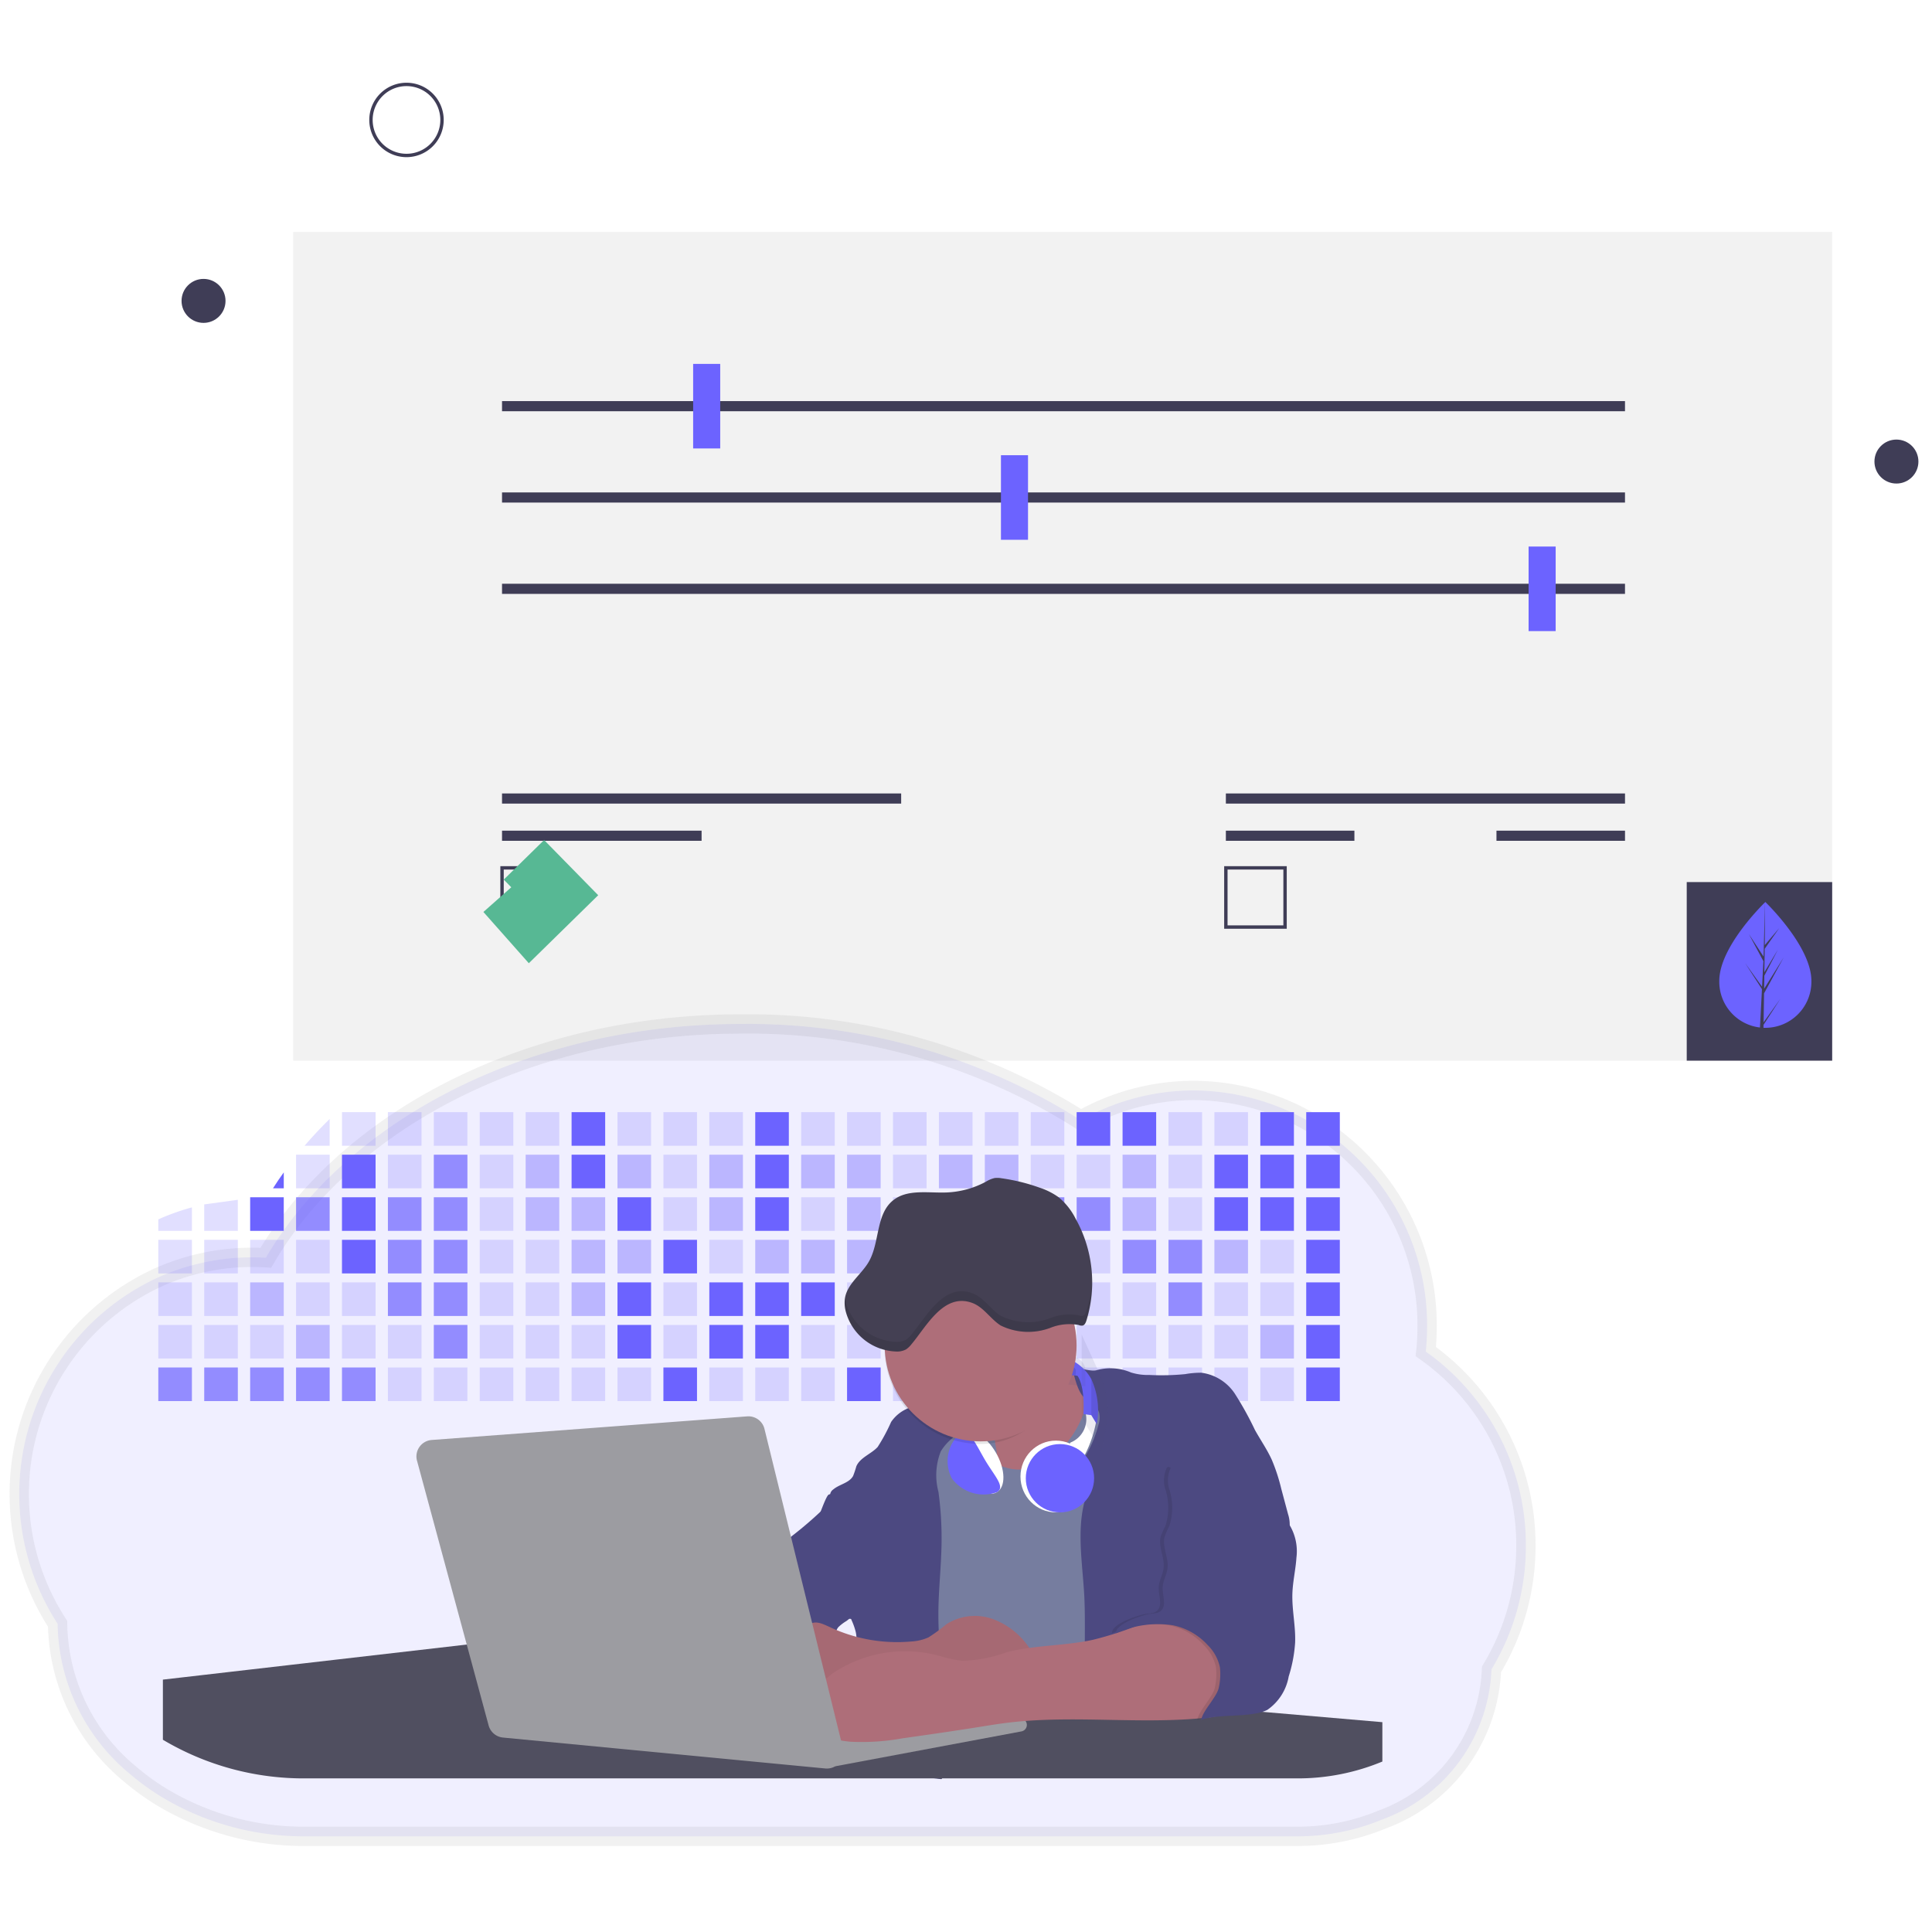 <svg xmlns="http://www.w3.org/2000/svg" xmlns:xlink="http://www.w3.org/1999/xlink" width="100" height="100" viewBox="0 0 100 100"><defs><filter id="a" x="-8.5" y="43.5" width="96.981" height="61.049" filterUnits="userSpaceOnUse"><feOffset dy="3" input="SourceAlpha"/><feGaussianBlur stdDeviation="3" result="b"/><feFlood flood-opacity="0.161"/><feComposite operator="in" in2="b"/><feComposite in="SourceGraphic"/></filter><clipPath id="d"><rect width="100" height="100"/></clipPath></defs><g id="c" clip-path="url(#d)"><rect width="100" height="100" fill="#fff"/><g transform="translate(9.397 4.282)"><rect width="79.658" height="42.893" transform="translate(5.777 7.725)" fill="#f2f2f2"/><rect width="7.528" height="9.244" transform="translate(77.908 41.374)" fill="#3f3d56"/><path d="M1000.518,561.02a2.384,2.384,0,1,1-4.767,0c0-1.8,2.384-4.079,2.384-4.079S1000.518,559.225,1000.518,561.02Z" transform="translate(-916.158 -514.535)" fill="#6c63ff"/><path d="M925.5,490.668l.024-1.5,1.016-1.859-1.012,1.623.011-.676.7-1.345-.7,1.166h0l.02-1.215.75-1.071-.747.88.012-2.228-.078,2.949.006-.122-.762-1.167.75,1.4-.071,1.357,0-.036-.879-1.228.876,1.355-.009.17,0,0v.014l-.18,3.443h.241l.029-1.778.874-1.352Z" transform="translate(-843.614 -442.035)" fill="#3f3d56"/><path d="M199.426,76.352a1.926,1.926,0,1,1,1.926-1.926A1.926,1.926,0,0,1,199.426,76.352Zm0-3.677a1.751,1.751,0,1,0,1.751,1.751A1.751,1.751,0,0,0,199.426,72.675Z" transform="translate(-187.783 -72.5)" fill="#3f3d56"/><circle cx="1.138" cy="1.138" r="1.138" transform="translate(0 10.154)" fill="#3f3d56"/><circle cx="1.138" cy="1.138" r="1.138" transform="translate(87.624 18.47)" fill="#3f3d56"/><rect width="58.124" height="0.525" transform="translate(16.588 16.479)" fill="#3f3d56"/><rect width="58.124" height="0.525" transform="translate(16.588 21.206)" fill="#3f3d56"/><rect width="58.124" height="0.525" transform="translate(16.588 25.933)" fill="#3f3d56"/><rect width="1.401" height="4.377" transform="translate(26.48 14.553)" fill="#6c63ff"/><rect width="1.401" height="4.377" transform="translate(42.412 19.28)" fill="#6c63ff"/><rect width="1.401" height="4.377" transform="translate(69.723 24.007)" fill="#6c63ff"/><rect width="20.659" height="0.525" transform="translate(16.588 36.787)" fill="#3f3d56"/><rect width="10.329" height="0.525" transform="translate(16.588 38.713)" fill="#3f3d56"/><path d="M191.739,466.489H188.5V463.25h3.151v.175h-2.976v2.889h2.889v-1.647h.175Z" transform="translate(-171.999 -422.699)" fill="#3f3d56"/><rect width="20.659" height="0.525" transform="translate(54.054 36.787)" fill="#3f3d56"/><rect width="6.653" height="0.525" transform="translate(54.054 38.713)" fill="#3f3d56"/><rect width="6.653" height="0.525" transform="translate(68.06 38.713)" fill="#3f3d56"/><path d="M706.239,538.989H703V535.75h3.239Zm-3.064-.175h2.889v-2.889h-2.889Z" transform="translate(-649.034 -495.199)" fill="#3f3d56"/><path d="M195.583,465.077l.956,1.079,2.089-2.048" transform="translate(-178.462 -423.482)" fill="none" stroke="#57b894" stroke-miterlimit="10" stroke-width="4"/></g><g transform="translate(1 49.96)"><g transform="matrix(1, 0, 0, 1, -1, -49.96)" filter="url(#a)"><path d="M105.98,168.386a12.4,12.4,0,0,1-.467,3.381,12.274,12.274,0,0,1-1.314,3.018,8.638,8.638,0,0,1-5.652,7.771,11.4,11.4,0,0,1-4.412.872H42.8a14.244,14.244,0,0,1-7.371-2,12.664,12.664,0,0,1-1.693-1.219,10.268,10.268,0,0,1-3.755-7.784,12.34,12.34,0,0,1,5.21-17.928,11.9,11.9,0,0,1,1.739-.622q.316-.086.638-.154a11.952,11.952,0,0,1,1.739-.239q.317-.02.637-.022h.117c.236,0,.47.008.7.022l.076-.13q.14-.234.288-.464.266-.419.558-.825.305-.429.637-.844l.057-.068q.188-.234.384-.464.613-.715,1.3-1.387c4.915-4.818,12.616-7.919,21.273-7.919a32.178,32.178,0,0,1,17.61,4.981,11.873,11.873,0,0,1,5.858-1.54,12.152,12.152,0,0,1,12.065,12.236,12.605,12.605,0,0,1-.068,1.28A12.27,12.27,0,0,1,105.98,168.386Z" transform="translate(-27 -91.38)" fill="#6c63ff" stroke="#707070" stroke-width="1" opacity="0.1"/></g><path d="M245.955,257.52v1.387h-1.3Q245.269,258.193,245.955,257.52Z" transform="translate(-229.892 -249.563)" fill="#6c63ff" opacity="0.2"/><rect width="1.739" height="1.739" transform="translate(16.701 7.605)" fill="#6c63ff" opacity="0.2"/><rect width="1.739" height="1.739" transform="translate(19.078 7.605)" fill="#6c63ff" opacity="0.2"/><rect width="1.739" height="1.739" transform="translate(21.454 7.605)" fill="#6c63ff" opacity="0.2"/><rect width="1.739" height="1.739" transform="translate(23.831 7.605)" fill="#6c63ff" opacity="0.2"/><rect width="1.739" height="1.739" transform="translate(26.208 7.605)" fill="#6c63ff" opacity="0.2"/><rect width="1.739" height="1.739" transform="translate(28.585 7.605)" fill="#6c63ff"/><rect width="1.739" height="1.739" transform="translate(30.961 7.605)" fill="#6c63ff" opacity="0.2"/><rect width="1.739" height="1.739" transform="translate(33.338 7.605)" fill="#6c63ff" opacity="0.2"/><rect width="1.739" height="1.739" transform="translate(35.714 7.605)" fill="#6c63ff" opacity="0.2"/><rect width="1.739" height="1.739" transform="translate(38.091 7.605)" fill="#6c63ff"/><rect width="1.739" height="1.739" transform="translate(40.468 7.605)" fill="#6c63ff" opacity="0.2"/><rect width="1.739" height="1.739" transform="translate(42.844 7.605)" fill="#6c63ff" opacity="0.2"/><rect width="1.739" height="1.739" transform="translate(45.221 7.605)" fill="#6c63ff" opacity="0.2"/><rect width="1.739" height="1.739" transform="translate(47.598 7.605)" fill="#6c63ff" opacity="0.2"/><rect width="1.739" height="1.739" transform="translate(49.974 7.605)" fill="#6c63ff" opacity="0.2"/><rect width="1.739" height="1.739" transform="translate(52.351 7.605)" fill="#6c63ff" opacity="0.2"/><rect width="1.739" height="1.739" transform="translate(54.727 7.605)" fill="#6c63ff"/><rect width="1.739" height="1.739" transform="translate(57.104 7.605)" fill="#6c63ff"/><rect width="1.739" height="1.739" transform="translate(59.481 7.605)" fill="#6c63ff" opacity="0.2"/><rect width="1.739" height="1.739" transform="translate(61.857 7.605)" fill="#6c63ff" opacity="0.2"/><rect width="1.739" height="1.739" transform="translate(64.234 7.605)" fill="#6c63ff"/><rect width="1.739" height="1.739" transform="translate(66.61 7.605)" fill="#6c63ff"/><path d="M221.178,298.08v.825h-.558Q220.886,298.483,221.178,298.08Z" transform="translate(-207.49 -287.358)" fill="#6c63ff"/><rect width="1.739" height="1.739" transform="translate(14.324 9.807)" fill="#6c63ff" opacity="0.2"/><rect width="1.739" height="1.739" transform="translate(16.701 9.807)" fill="#6c63ff"/><rect width="1.739" height="1.739" transform="translate(19.078 9.807)" fill="#6c63ff" opacity="0.2"/><rect width="1.739" height="1.739" transform="translate(21.454 9.807)" fill="#6c63ff" opacity="0.7"/><rect width="1.739" height="1.739" transform="translate(23.831 9.807)" fill="#6c63ff" opacity="0.2"/><rect width="1.739" height="1.739" transform="translate(26.208 9.807)" fill="#6c63ff" opacity="0.4"/><rect width="1.739" height="1.739" transform="translate(28.585 9.807)" fill="#6c63ff"/><rect width="1.739" height="1.739" transform="translate(30.961 9.807)" fill="#6c63ff" opacity="0.4"/><rect width="1.739" height="1.739" transform="translate(33.338 9.807)" fill="#6c63ff" opacity="0.2"/><rect width="1.739" height="1.739" transform="translate(35.714 9.807)" fill="#6c63ff" opacity="0.4"/><rect width="1.739" height="1.739" transform="translate(38.091 9.807)" fill="#6c63ff"/><rect width="1.739" height="1.739" transform="translate(40.468 9.807)" fill="#6c63ff" opacity="0.4"/><rect width="1.739" height="1.739" transform="translate(42.844 9.807)" fill="#6c63ff" opacity="0.4"/><rect width="1.739" height="1.739" transform="translate(45.221 9.807)" fill="#6c63ff" opacity="0.2"/><rect width="1.739" height="1.739" transform="translate(47.598 9.807)" fill="#6c63ff" opacity="0.4"/><rect width="1.739" height="1.739" transform="translate(49.974 9.807)" fill="#6c63ff" opacity="0.4"/><rect width="1.739" height="1.739" transform="translate(52.351 9.807)" fill="#6c63ff" opacity="0.2"/><rect width="1.739" height="1.739" transform="translate(54.727 9.807)" fill="#6c63ff" opacity="0.2"/><rect width="1.739" height="1.739" transform="translate(57.104 9.807)" fill="#6c63ff" opacity="0.4"/><rect width="1.739" height="1.739" transform="translate(59.481 9.807)" fill="#6c63ff" opacity="0.2"/><rect width="1.739" height="1.739" transform="translate(61.857 9.807)" fill="#6c63ff"/><rect width="1.739" height="1.739" transform="translate(64.234 9.807)" fill="#6c63ff"/><rect width="1.739" height="1.739" transform="translate(66.61 9.807)" fill="#6c63ff"/><path d="M135.289,324.67v1.215H133.55v-.594A11.9,11.9,0,0,1,135.289,324.67Z" transform="translate(-126.356 -312.136)" fill="#6c63ff" opacity="0.2"/><path d="M142.159,177.57v1.608H140.42v-1.369Z" transform="translate(-130.849 -165.429)" fill="#6c63ff" opacity="0.2"/><rect width="1.739" height="1.739" transform="translate(11.948 12.01)" fill="#6c63ff"/><rect width="1.739" height="1.739" transform="translate(14.324 12.01)" fill="#6c63ff" opacity="0.7"/><rect width="1.739" height="1.739" transform="translate(16.701 12.01)" fill="#6c63ff"/><rect width="1.739" height="1.739" transform="translate(19.078 12.01)" fill="#6c63ff" opacity="0.7"/><rect width="1.739" height="1.739" transform="translate(21.454 12.01)" fill="#6c63ff" opacity="0.7"/><rect width="1.739" height="1.739" transform="translate(23.831 12.01)" fill="#6c63ff" opacity="0.2"/><rect width="1.739" height="1.739" transform="translate(26.208 12.01)" fill="#6c63ff" opacity="0.4"/><rect width="1.739" height="1.739" transform="translate(28.585 12.01)" fill="#6c63ff" opacity="0.4"/><rect width="1.739" height="1.739" transform="translate(30.961 12.01)" fill="#6c63ff"/><rect width="1.739" height="1.739" transform="translate(33.338 12.01)" fill="#6c63ff" opacity="0.2"/><rect width="1.739" height="1.739" transform="translate(35.714 12.01)" fill="#6c63ff" opacity="0.4"/><rect width="1.739" height="1.739" transform="translate(38.091 12.01)" fill="#6c63ff"/><rect width="1.739" height="1.739" transform="translate(40.468 12.01)" fill="#6c63ff" opacity="0.2"/><rect width="1.739" height="1.739" transform="translate(42.844 12.01)" fill="#6c63ff" opacity="0.4"/><rect width="1.739" height="1.739" transform="translate(45.221 12.01)" fill="#6c63ff" opacity="0.2"/><rect width="1.739" height="1.739" transform="translate(47.598 12.01)" fill="#6c63ff"/><rect width="1.739" height="1.739" transform="translate(49.974 12.01)" fill="#6c63ff" opacity="0.2"/><rect width="1.739" height="1.739" transform="translate(52.351 12.01)" fill="#6c63ff" opacity="0.7"/><rect width="1.739" height="1.739" transform="translate(54.727 12.01)" fill="#6c63ff" opacity="0.7"/><rect width="1.739" height="1.739" transform="translate(57.104 12.01)" fill="#6c63ff" opacity="0.4"/><rect width="1.739" height="1.739" transform="translate(59.481 12.01)" fill="#6c63ff" opacity="0.2"/><rect width="1.739" height="1.739" transform="translate(61.857 12.01)" fill="#6c63ff"/><rect width="1.739" height="1.739" transform="translate(64.234 12.01)" fill="#6c63ff"/><rect width="1.739" height="1.739" transform="translate(66.61 12.01)" fill="#6c63ff"/><rect width="1.739" height="1.739" transform="translate(7.194 14.213)" fill="#6c63ff" opacity="0.2"/><rect width="1.739" height="1.739" transform="translate(9.571 14.213)" fill="#6c63ff" opacity="0.2"/><rect width="1.739" height="1.739" transform="translate(11.948 14.213)" fill="#6c63ff" opacity="0.2"/><rect width="1.739" height="1.739" transform="translate(14.324 14.213)" fill="#6c63ff" opacity="0.2"/><rect width="1.739" height="1.739" transform="translate(16.701 14.213)" fill="#6c63ff"/><rect width="1.739" height="1.739" transform="translate(19.078 14.213)" fill="#6c63ff" opacity="0.7"/><rect width="1.739" height="1.739" transform="translate(21.454 14.213)" fill="#6c63ff" opacity="0.7"/><rect width="1.739" height="1.739" transform="translate(23.831 14.213)" fill="#6c63ff" opacity="0.2"/><rect width="1.739" height="1.739" transform="translate(26.208 14.213)" fill="#6c63ff" opacity="0.2"/><rect width="1.739" height="1.739" transform="translate(28.585 14.213)" fill="#6c63ff" opacity="0.4"/><rect width="1.739" height="1.739" transform="translate(30.961 14.213)" fill="#6c63ff" opacity="0.4"/><rect width="1.739" height="1.739" transform="translate(33.338 14.213)" fill="#6c63ff"/><rect width="1.739" height="1.739" transform="translate(35.714 14.213)" fill="#6c63ff" opacity="0.2"/><rect width="1.739" height="1.739" transform="translate(38.091 14.213)" fill="#6c63ff" opacity="0.4"/><rect width="1.739" height="1.739" transform="translate(40.468 14.213)" fill="#6c63ff" opacity="0.4"/><rect width="1.739" height="1.739" transform="translate(42.844 14.213)" fill="#6c63ff" opacity="0.4"/><rect width="1.739" height="1.739" transform="translate(45.221 14.213)" fill="#6c63ff" opacity="0.4"/><rect width="1.739" height="1.739" transform="translate(47.598 14.213)" fill="#6c63ff" opacity="0.2"/><rect width="1.739" height="1.739" transform="translate(49.974 14.213)" fill="#6c63ff" opacity="0.2"/><rect width="1.739" height="1.739" transform="translate(52.351 14.213)" fill="#6c63ff" opacity="0.2"/><rect width="1.739" height="1.739" transform="translate(54.727 14.213)" fill="#6c63ff" opacity="0.2"/><rect width="1.739" height="1.739" transform="translate(57.104 14.213)" fill="#6c63ff" opacity="0.7"/><rect width="1.739" height="1.739" transform="translate(59.481 14.213)" fill="#6c63ff" opacity="0.7"/><rect width="1.739" height="1.739" transform="translate(61.857 14.213)" fill="#6c63ff" opacity="0.4"/><rect width="1.739" height="1.739" transform="translate(64.234 14.213)" fill="#6c63ff" opacity="0.2"/><rect width="1.739" height="1.739" transform="translate(66.61 14.213)" fill="#6c63ff"/><rect width="1.739" height="1.739" transform="translate(7.194 16.416)" fill="#6c63ff" opacity="0.2"/><rect width="1.739" height="1.739" transform="translate(9.571 16.416)" fill="#6c63ff" opacity="0.2"/><rect width="1.739" height="1.739" transform="translate(11.948 16.416)" fill="#6c63ff" opacity="0.4"/><rect width="1.739" height="1.739" transform="translate(14.324 16.416)" fill="#6c63ff" opacity="0.2"/><rect width="1.739" height="1.739" transform="translate(16.701 16.416)" fill="#6c63ff" opacity="0.2"/><rect width="1.739" height="1.739" transform="translate(19.078 16.416)" fill="#6c63ff" opacity="0.7"/><rect width="1.739" height="1.739" transform="translate(21.454 16.416)" fill="#6c63ff" opacity="0.7"/><rect width="1.739" height="1.739" transform="translate(23.831 16.416)" fill="#6c63ff" opacity="0.2"/><rect width="1.739" height="1.739" transform="translate(26.208 16.416)" fill="#6c63ff" opacity="0.2"/><rect width="1.739" height="1.739" transform="translate(28.585 16.416)" fill="#6c63ff" opacity="0.4"/><rect width="1.739" height="1.739" transform="translate(30.961 16.416)" fill="#6c63ff"/><rect width="1.739" height="1.739" transform="translate(33.338 16.416)" fill="#6c63ff" opacity="0.2"/><rect width="1.739" height="1.739" transform="translate(35.714 16.416)" fill="#6c63ff"/><rect width="1.739" height="1.739" transform="translate(38.091 16.416)" fill="#6c63ff"/><rect width="1.739" height="1.739" transform="translate(40.468 16.416)" fill="#6c63ff"/><rect width="1.739" height="1.739" transform="translate(42.844 16.416)" fill="#6c63ff" opacity="0.2"/><rect width="1.739" height="1.739" transform="translate(45.221 16.416)" fill="#6c63ff"/><rect width="1.739" height="1.739" transform="translate(47.598 16.416)" fill="#6c63ff" opacity="0.2"/><rect width="1.739" height="1.739" transform="translate(49.974 16.416)" fill="#6c63ff" opacity="0.2"/><rect width="1.739" height="1.739" transform="translate(52.351 16.416)" fill="#6c63ff" opacity="0.2"/><rect width="1.739" height="1.739" transform="translate(54.727 16.416)" fill="#6c63ff" opacity="0.2"/><rect width="1.739" height="1.739" transform="translate(57.104 16.416)" fill="#6c63ff" opacity="0.2"/><rect width="1.739" height="1.739" transform="translate(59.481 16.416)" fill="#6c63ff" opacity="0.7"/><rect width="1.739" height="1.739" transform="translate(61.857 16.416)" fill="#6c63ff" opacity="0.2"/><rect width="1.739" height="1.739" transform="translate(64.234 16.416)" fill="#6c63ff" opacity="0.2"/><rect width="1.739" height="1.739" transform="translate(66.61 16.416)" fill="#6c63ff"/><rect width="1.739" height="1.739" transform="translate(7.194 18.618)" fill="#6c63ff" opacity="0.2"/><rect width="1.739" height="1.739" transform="translate(9.571 18.618)" fill="#6c63ff" opacity="0.2"/><rect width="1.739" height="1.739" transform="translate(11.948 18.618)" fill="#6c63ff" opacity="0.2"/><rect width="1.739" height="1.739" transform="translate(14.324 18.618)" fill="#6c63ff" opacity="0.4"/><rect width="1.739" height="1.739" transform="translate(16.701 18.618)" fill="#6c63ff" opacity="0.2"/><rect width="1.739" height="1.739" transform="translate(19.078 18.618)" fill="#6c63ff" opacity="0.2"/><rect width="1.739" height="1.739" transform="translate(21.454 18.618)" fill="#6c63ff" opacity="0.7"/><rect width="1.739" height="1.739" transform="translate(23.831 18.618)" fill="#6c63ff" opacity="0.2"/><rect width="1.739" height="1.739" transform="translate(26.208 18.618)" fill="#6c63ff" opacity="0.2"/><rect width="1.739" height="1.739" transform="translate(28.585 18.618)" fill="#6c63ff" opacity="0.2"/><rect width="1.739" height="1.739" transform="translate(30.961 18.618)" fill="#6c63ff"/><rect width="1.739" height="1.739" transform="translate(33.338 18.618)" fill="#6c63ff" opacity="0.2"/><rect width="1.739" height="1.739" transform="translate(35.714 18.618)" fill="#6c63ff"/><rect width="1.739" height="1.739" transform="translate(38.091 18.618)" fill="#6c63ff"/><rect width="1.739" height="1.739" transform="translate(40.468 18.618)" fill="#6c63ff" opacity="0.2"/><rect width="1.739" height="1.739" transform="translate(42.844 18.618)" fill="#6c63ff" opacity="0.2"/><rect width="1.739" height="1.739" transform="translate(45.221 18.618)" fill="#6c63ff" opacity="0.2"/><rect width="1.739" height="1.739" transform="translate(47.598 18.618)" fill="#6c63ff" opacity="0.2"/><rect width="1.739" height="1.739" transform="translate(49.974 18.618)" fill="#6c63ff" opacity="0.2"/><rect width="1.739" height="1.739" transform="translate(52.351 18.618)" fill="#6c63ff" opacity="0.2"/><rect width="1.739" height="1.739" transform="translate(54.727 18.618)" fill="#6c63ff" opacity="0.2"/><rect width="1.739" height="1.739" transform="translate(57.104 18.618)" fill="#6c63ff" opacity="0.2"/><rect width="1.739" height="1.739" transform="translate(59.481 18.618)" fill="#6c63ff" opacity="0.2"/><rect width="1.739" height="1.739" transform="translate(61.857 18.618)" fill="#6c63ff" opacity="0.2"/><rect width="1.739" height="1.739" transform="translate(64.234 18.618)" fill="#6c63ff" opacity="0.4"/><rect width="1.739" height="1.739" transform="translate(66.61 18.618)" fill="#6c63ff"/><rect width="1.739" height="1.739" transform="translate(7.194 20.821)" fill="#6c63ff" opacity="0.7"/><rect width="1.739" height="1.739" transform="translate(9.571 20.821)" fill="#6c63ff" opacity="0.7"/><rect width="1.739" height="1.739" transform="translate(11.948 20.821)" fill="#6c63ff" opacity="0.7"/><rect width="1.739" height="1.739" transform="translate(14.324 20.821)" fill="#6c63ff" opacity="0.7"/><rect width="1.739" height="1.739" transform="translate(16.701 20.821)" fill="#6c63ff" opacity="0.7"/><rect width="1.739" height="1.739" transform="translate(19.078 20.821)" fill="#6c63ff" opacity="0.2"/><rect width="1.739" height="1.739" transform="translate(21.454 20.821)" fill="#6c63ff" opacity="0.2"/><rect width="1.739" height="1.739" transform="translate(23.831 20.821)" fill="#6c63ff" opacity="0.2"/><rect width="1.739" height="1.739" transform="translate(26.208 20.821)" fill="#6c63ff" opacity="0.2"/><rect width="1.739" height="1.739" transform="translate(28.585 20.821)" fill="#6c63ff" opacity="0.2"/><rect width="1.739" height="1.739" transform="translate(30.961 20.821)" fill="#6c63ff" opacity="0.2"/><rect width="1.739" height="1.739" transform="translate(33.338 20.821)" fill="#6c63ff"/><rect width="1.739" height="1.739" transform="translate(35.714 20.821)" fill="#6c63ff" opacity="0.2"/><rect width="1.739" height="1.739" transform="translate(38.091 20.821)" fill="#6c63ff" opacity="0.2"/><rect width="1.739" height="1.739" transform="translate(40.468 20.821)" fill="#6c63ff" opacity="0.2"/><rect width="1.739" height="1.739" transform="translate(42.844 20.821)" fill="#6c63ff"/><rect width="1.739" height="1.739" transform="translate(45.221 20.821)" fill="#6c63ff" opacity="0.2"/><rect width="1.739" height="1.739" transform="translate(47.598 20.821)" fill="#6c63ff" opacity="0.2"/><rect width="1.739" height="1.739" transform="translate(49.974 20.821)" fill="#6c63ff" opacity="0.2"/><rect width="1.739" height="1.739" transform="translate(52.351 20.821)" fill="#6c63ff" opacity="0.2"/><rect width="1.739" height="1.739" transform="translate(54.727 20.821)" fill="#6c63ff" opacity="0.2"/><rect width="1.739" height="1.739" transform="translate(57.104 20.821)" fill="#6c63ff" opacity="0.2"/><rect width="1.739" height="1.739" transform="translate(59.481 20.821)" fill="#6c63ff" opacity="0.2"/><rect width="1.739" height="1.739" transform="translate(61.857 20.821)" fill="#6c63ff" opacity="0.2"/><rect width="1.739" height="1.739" transform="translate(64.234 20.821)" fill="#6c63ff" opacity="0.2"/><rect width="1.739" height="1.739" transform="translate(66.61 20.821)" fill="#6c63ff"/><circle cx="2.377" cy="2.377" r="2.377" transform="translate(47.691 22.465)" fill="#767d9f"/><path d="M759.878,435.99q.356,1.553.6,3.129a1.822,1.822,0,0,1-.019.937,3.236,3.236,0,0,1-.439.654.831.831,0,0,0-.174.738.856.856,0,0,0,.617.451,4.188,4.188,0,0,0,2.245-.16,3.632,3.632,0,0,0,.941-.39,3.522,3.522,0,0,0,.8-.75,17.538,17.538,0,0,0,2.416-4.378,2.667,2.667,0,0,1-2.257-.909,1.181,1.181,0,0,1-.314-1.141,9.117,9.117,0,0,1-1.448.426,5.148,5.148,0,0,0-.852.419q-.489.283-.973.577A2,2,0,0,1,759.878,435.99Z" transform="translate(-709.933 -414.172)" fill="#ae6e79"/><path d="M693.595,457.06a5.111,5.111,0,0,1-1.732,2.072,2.519,2.519,0,0,1-2.59.136,7.4,7.4,0,0,1-1-.886,1.661,1.661,0,0,0-1.2-.515,2,2,0,0,0-1.211.8,9.467,9.467,0,0,0-1.342,1.808,8.52,8.52,0,0,0-.813,4.21c.03,1.445.239,2.883.244,4.328a30.314,30.314,0,0,1-.6,5.292c2.8-.345,5.607.409,8.414.695a51.58,51.58,0,0,0,5.414.176,1.639,1.639,0,0,0,.92-.184,1.241,1.241,0,0,0,.381-.453,4.332,4.332,0,0,0,.419-1.5,30.451,30.451,0,0,0,.187-3.959,73.326,73.326,0,0,0-.383-9.6,9.048,9.048,0,0,0-.528-2.3,3.607,3.607,0,0,0-1.474-1.8c-.44-.252-1.459-.691-1.977-.437C694.142,455.226,693.873,456.517,693.595,457.06Z" transform="translate(-638.679 -433.457)" fill="#767d9f"/><path d="M828.552,458.444c-.106-1.977-.536-4.086.38-5.841.225-.431-.582-.969-.333-1.386a6.276,6.276,0,0,0,.686-1.631,1.231,1.231,0,0,0,.044-.6c-.091-.361-.447-.575-.75-.795-.334-.243-.506-.982-.613-1.382s.857.082,1.245-.061a2.7,2.7,0,0,1,1.76.127,2.937,2.937,0,0,0,.945.128,12.458,12.458,0,0,0,1.86-.044,4.627,4.627,0,0,1,.832-.072,2.456,2.456,0,0,1,1.746,1.1,16.955,16.955,0,0,1,1.031,1.864c.287.518.629,1.007.874,1.547a9.513,9.513,0,0,1,.489,1.5l.35,1.308a1.743,1.743,0,0,1,.086.58,1.646,1.646,0,0,1-.2.59,11.2,11.2,0,0,1-1.273,1.942,11.7,11.7,0,0,0-2.065,2.795,7.053,7.053,0,0,0-.352,1.314,48.268,48.268,0,0,0-.743,5.4,11.873,11.873,0,0,0-2.489-.832,12.113,12.113,0,0,0-1.3-.2,7.863,7.863,0,0,1-1.235-.068c-.607-.172-.673-1.2-.765-1.735a15.841,15.841,0,0,1-.182-2.59C828.574,460.4,828.6,459.424,828.552,458.444Z" transform="translate(-773.429 -425.795)" fill="#4c4981"/><path d="M560.773,552.96A23.517,23.517,0,0,0,562,557.774l-.047.042c-.055.047-.112.091-.172.136a2.3,2.3,0,0,0-.409.31.546.546,0,0,0-.1.167.373.373,0,0,0,0,.3,2.416,2.416,0,0,1-1.068.086,1.4,1.4,0,0,0-.871.173,1.555,1.555,0,0,0-.513,1.126q-.031.23-.054.461-.022.215-.035.431a12.845,12.845,0,0,0-.013,1.432q.005.131.014.262a6.632,6.632,0,0,1-3.089-1.172,1.7,1.7,0,0,1-.588-.477,1.077,1.077,0,0,1-.157-.7.776.776,0,0,1,.011-.1,2.836,2.836,0,0,1,.156-.592,7.309,7.309,0,0,1,1.308-2.226,2.83,2.83,0,0,0,.633-.922c.05-.156.068-.322.119-.477.226-.673,1.043-.992,1.322-1.646a5.022,5.022,0,0,1,.184-.477,1.2,1.2,0,0,1,.29-.324c.05-.042.1-.082.153-.122q.719-.563,1.384-1.189.124-.117.245-.236A4.044,4.044,0,0,0,560.773,552.96Z" transform="translate(-518.973 -524.007)" fill="#4c4981"/><path d="M647.149,474.255c-.1.1-.2.2-.309.3l-.028.025-.11.1a2.658,2.658,0,0,0-.515.6l-.012.019a3.357,3.357,0,0,0-.122,2.1,17.852,17.852,0,0,1,.161,2.658c-.018,1.227-.162,2.446-.165,3.671q0,.417.018.834c.02.452.054.9.095,1.354.044.495.1.989.147,1.483.04.382.077.764.108,1.146.016.2.031.395.043.592.014.232.026.464.033.7h0c0,.147.007.294.007.441v.25q0,.239-.013.477-.014.306-.042.613a1,1,0,0,1-.215.623l-.03.027-.221-.027a22.688,22.688,0,0,0-4.588-.082c.033-.23.064-.46.094-.691.014-.109.027-.219.04-.329q.023-.188.043-.376c.016-.136.03-.273.044-.409q.053-.527.093-1.054.059-.77.09-1.542.015-.369.023-.738.012-.458.011-.917t-.008-.893c0-.1,0-.2-.012-.294a1.843,1.843,0,0,0-.036-.261,3.411,3.411,0,0,0-.2-.578c-.015-.035-.029-.068-.044-.106-.008-.018-.016-.038-.023-.056a5.1,5.1,0,0,0,.941-1.279,5.825,5.825,0,0,0,.954-2.375,1.979,1.979,0,0,0-1.172-2.082,5.679,5.679,0,0,0-.688-.127,3.026,3.026,0,0,1-.92-.28q-.2.21-.409.412a1.507,1.507,0,0,1,.148-.594l.1,0a.182.182,0,0,1-.011-.068.358.358,0,0,1,.158-.247c.321-.273.826-.333,1.029-.7a5.09,5.09,0,0,0,.167-.5c.2-.459.757-.628,1.1-.995a9.362,9.362,0,0,0,.7-1.3,1.951,1.951,0,0,1,.818-.682l.083-.037a4.721,4.721,0,0,1,1.824-.3,3.848,3.848,0,0,1,1.107.122.364.364,0,0,1,.126.077C647.855,473.3,647.376,474.012,647.149,474.255Z" transform="translate(-598.479 -450.14)" fill="#4c4981"/><path d="M625.276,540.282a4.15,4.15,0,0,1,3.186.332,3.012,3.012,0,0,1,1.2,1.144,4.731,4.731,0,0,1,.359,2.464,3.005,3.005,0,0,1-.218,1.234,2.509,2.509,0,0,1-1.033.982,2.881,2.881,0,0,1-.84.363,3.6,3.6,0,0,1-1.4-.068,2.43,2.43,0,0,1-1.389-.578,2.368,2.368,0,0,1-.427-.774q-.238-.6-.477-1.192a2.066,2.066,0,0,1,0-1.934c.166-.306.368-.592.532-.9C624.852,541.2,625.146,540.322,625.276,540.282Z" transform="translate(-583.374 -512.886)" fill="#4c4981"/><path d="M200.149,660.638v2.038a11.4,11.4,0,0,1-4.412.872H177.353l-.03.027-.221-.027H144.4a14.244,14.244,0,0,1-7.371-2v-3.112l15.727-1.815h.012l9.159.776,2.37.2,1.231.1,2.548.216,1.311.111,1.909.162.269.022,1.376.117,1.866.153,2.624.222,4.375.372,3.078.261,5.054.429.961.081.1.009.09.008,1.269.108,1.393.119.162.014Z" transform="translate(-129.598 -621.459)" fill="#504f60"/><path d="M484.123,527.134l-19.709-3.364-.764,3.864,9.035,1.082,2.782.348,7.652-1.507Z" transform="translate(-432.046 -488.03)" fill="#9c9ca1"/><path d="M642.33,714.483l9.874-1.856a.341.341,0,0,1,.4.336h0a.341.341,0,0,1-.279.336l-9.643,1.806Z" transform="translate(-600.455 -673.642)" fill="#9c9ca1"/><path d="M600.115,636.265a2.549,2.549,0,0,0,.9-.213,8.462,8.462,0,0,0,.922-.678,2.744,2.744,0,0,1,2.418-.267,3.894,3.894,0,0,1,1.924,1.562,1.741,1.741,0,0,1,.322,1.578,2.078,2.078,0,0,1-.281.439l-.568.743a1.976,1.976,0,0,1-.386.415,1.639,1.639,0,0,1-.738.256c-.692.1-1.4.044-2.093.09-1.2.08-2.367.466-3.568.453a10.755,10.755,0,0,1-2.045-.286l-2.984-.614a1.827,1.827,0,0,1-1.351-.733,1.7,1.7,0,0,1-.143-.7,2.45,2.45,0,0,1,.455-1.862,8.134,8.134,0,0,1,1.616-.913c.626-.4.832-.273,1.492.03A8.18,8.18,0,0,0,600.115,636.265Z" transform="translate(-553.956 -601.261)" fill="#ae6e79"/><path d="M600.115,636.265a2.549,2.549,0,0,0,.9-.213,8.462,8.462,0,0,0,.922-.678,2.744,2.744,0,0,1,2.418-.267,3.894,3.894,0,0,1,1.924,1.562,1.741,1.741,0,0,1,.322,1.578,2.078,2.078,0,0,1-.281.439l-.568.743a1.976,1.976,0,0,1-.386.415,1.639,1.639,0,0,1-.738.256c-.692.1-1.4.044-2.093.09-1.2.08-2.367.466-3.568.453a10.755,10.755,0,0,1-2.045-.286l-2.984-.614a1.827,1.827,0,0,1-1.351-.733,1.7,1.7,0,0,1-.143-.7,2.45,2.45,0,0,1,.455-1.862,8.134,8.134,0,0,1,1.616-.913c.626-.4.832-.273,1.492.03A8.18,8.18,0,0,0,600.115,636.265Z" transform="translate(-553.956 -601.261)" opacity="0.05"/><path d="M639.655,635.831a17.678,17.678,0,0,1-2.555.842c-1.47.324-3.008.273-4.466.643a7.259,7.259,0,0,1-2.327.448,6.983,6.983,0,0,1-1.039-.218,6.712,6.712,0,0,0-5.7.9,7.091,7.091,0,0,0-1.376,1.5,1,1,0,0,0,.4,1.491,5.9,5.9,0,0,0,1.935.516,11.759,11.759,0,0,0,2.684-.174c1.321-.187,2.643-.376,3.96-.586.473-.076.946-.154,1.422-.214,3.424-.433,6.91.093,10.343-.268a3.159,3.159,0,0,0,1.016-.232,2.064,2.064,0,0,0,1.029-2.232,3.124,3.124,0,0,0-1.568-2.033,6.9,6.9,0,0,0-2.05-.682A2.588,2.588,0,0,0,639.655,635.831Z" transform="translate(-581.515 -601.761)" fill="#ae6e79"/><path d="M866.6,524.7a2.633,2.633,0,0,1,.417,1.778c-.041.62-.188,1.232-.21,1.855-.03.854.176,1.7.141,2.555a7.351,7.351,0,0,1-.333,1.75,2.651,2.651,0,0,1-1.1,1.723c-.826.43-2.559.188-3.428.525.079-.493.837-1.207.916-1.7a3.173,3.173,0,0,0,.051-1.033,2.284,2.284,0,0,0-.634-1.144,3.346,3.346,0,0,0-1.8-1.022,5.205,5.205,0,0,0-2.939.414c-.068-.451,1.2-.886,1.646-.984.222-.05.477-.022.655-.163.341-.267.094-.8.11-1.227.013-.341.212-.653.252-.994.068-.545-.288-1.1-.148-1.636a4.244,4.244,0,0,1,.247-.56,3.119,3.119,0,0,0,.007-1.845,1.533,1.533,0,0,1,.055-1.146c.2-.306.761.784,1.122.733,1.191-.167,2.268-1.05,3.23-.327a2.249,2.249,0,0,1,.75,1.275C865.79,524.03,866.282,524.286,866.6,524.7Z" transform="translate(-801.117 -495.823)" opacity="0.1"/><path d="M869.6,518.4a2.633,2.633,0,0,1,.417,1.778c-.041.62-.188,1.232-.21,1.855-.03.853.176,1.7.141,2.555a7.353,7.353,0,0,1-.333,1.75,2.652,2.652,0,0,1-1.1,1.723c-.826.43-2.559.188-3.428.525.079-.493.837-1.207.916-1.7a3.173,3.173,0,0,0,.051-1.033,2.284,2.284,0,0,0-.634-1.144,3.345,3.345,0,0,0-1.8-1.023,5.205,5.205,0,0,0-2.939.414c-.068-.451,1.2-.886,1.646-.984.222-.05.477-.022.655-.163.341-.267.093-.8.11-1.227.013-.341.212-.653.252-.994.068-.545-.288-1.1-.148-1.636a4.248,4.248,0,0,1,.247-.56,3.118,3.118,0,0,0,.007-1.845,1.532,1.532,0,0,1,.055-1.146,1.3,1.3,0,0,1,.947-.473,4.664,4.664,0,0,1,3.408.879,2.25,2.25,0,0,1,.75,1.275C868.79,517.729,869.282,517.986,869.6,518.4Z" transform="translate(-803.913 -489.522)" fill="#4c4981"/><path d="M329.591,485.614l3.706,13.7a.856.856,0,0,0,.744.628l16.681,1.6a.855.855,0,0,0,.912-1.055l-4.059-16.522a.855.855,0,0,0-.894-.648l-16.332,1.222a.855.855,0,0,0-.759,1.076Z" transform="translate(-309.006 -459.966)" fill="#9c9ca1"/><ellipse cx="1.834" cy="1.857" rx="1.834" ry="1.857" transform="translate(51.819 24.606)" fill="#fff"/><path d="M824.9,478.909a1.307,1.307,0,0,1-.754,1.633L824,480.8l.714.7a6.189,6.189,0,0,0,.785-2.177S825.363,478.745,824.9,478.909Z" transform="translate(-769.741 -455.834)" fill="#fff"/><circle cx="1.768" cy="1.768" r="1.768" transform="translate(52.095 24.785)" fill="#6c63ff"/><path d="M815.435,440.635l-.281-.463-.409-.058c.087-1.526-.309-1.981-.309-1.981l-.092-.009-.4-.039-.754-.783v-.222a2.377,2.377,0,0,1,1.961,1.219A3.874,3.874,0,0,1,815.435,440.635Z" transform="translate(-759.668 -416.883)" fill="#6c63ff"/><path d="M814.395,440.881v.281l-.4-.039-.754-.783S814.406,440.6,814.395,440.881Z" transform="translate(-759.714 -419.921)" stroke="#4c4981" stroke-miterlimit="10" stroke-width="1" opacity="0.1"/><path d="M842.291,457.333l-.281-.464V455A3.88,3.88,0,0,1,842.291,457.333Z" transform="translate(-786.523 -433.582)" stroke="#4c4981" stroke-miterlimit="10" stroke-width="1" opacity="0.1"/><ellipse cx="0.984" cy="1.794" rx="0.984" ry="1.794" transform="translate(47.95 24.664) rotate(-30)" fill="#fff"/><path d="M734.772,496.957c.5.858,1.1,1.431.633,1.7a2.04,2.04,0,0,1-2.336-.723,1.928,1.928,0,0,1,.425-2.318C733.964,495.348,734.276,496.1,734.772,496.957Z" transform="translate(-684.807 -471.381)" fill="#6c63ff"/><path d="M694.7,363.147c0,2.742-1.877,5.385-4.619,5.385a4.966,4.966,0,0,1,0-9.932A4.339,4.339,0,0,1,694.7,363.147Z" transform="translate(-640.328 -343.753)" opacity="0.1"/><circle cx="4.966" cy="4.966" r="4.966" transform="translate(44.792 14.713)" fill="#ae6e79"/><path d="M661.279,308.77c.591.217.941.828,1.471,1.168a3.239,3.239,0,0,0,2.582.118,2.632,2.632,0,0,1,1.446-.145.409.409,0,0,0,.22.031c.1-.029.153-.142.186-.243a6.732,6.732,0,0,0-.557-5.294,3.422,3.422,0,0,0-.871-1.1,3.635,3.635,0,0,0-.99-.5,9.881,9.881,0,0,0-1.969-.486,1.222,1.222,0,0,0-.359-.012,1.505,1.505,0,0,0-.458.194,4.689,4.689,0,0,1-2.035.553c-.954.036-2.045-.189-2.78.423-.886.734-.665,2.166-1.24,3.163-.38.659-1.114,1.138-1.234,1.888a1.743,1.743,0,0,0,.043.686,2.793,2.793,0,0,0,2.59,2.07.983.983,0,0,0,.529-.108,1.2,1.2,0,0,0,.279-.265C658.911,309.989,659.8,308.228,661.279,308.77Z" transform="translate(-611.957 -291.292)" fill="#444053"/><path d="M667.156,380.249c-.033.1-.084.214-.186.243a.409.409,0,0,1-.22-.031,2.626,2.626,0,0,0-1.445.145,3.227,3.227,0,0,1-2.582-.118c-.531-.341-.88-.954-1.472-1.168-1.474-.545-2.367,1.219-3.15,2.143a1.2,1.2,0,0,1-.279.265.983.983,0,0,1-.529.108,2.8,2.8,0,0,1-2.59-2.07c-.016-.068-.029-.136-.04-.2a.032.032,0,0,1,0,.018,1.744,1.744,0,0,0,.043.686,2.794,2.794,0,0,0,2.59,2.07.982.982,0,0,0,.529-.108,1.2,1.2,0,0,0,.279-.265c.782-.924,1.675-2.686,3.15-2.143.592.217.941.828,1.472,1.168a3.238,3.238,0,0,0,2.582.118,2.629,2.629,0,0,1,1.445-.144.41.41,0,0,0,.22.031c.1-.029.153-.142.186-.243a6.155,6.155,0,0,0,.305-2.2A6.052,6.052,0,0,1,667.156,380.249Z" transform="translate(-611.929 -362.343)" opacity="0.1"/></g></g></svg>